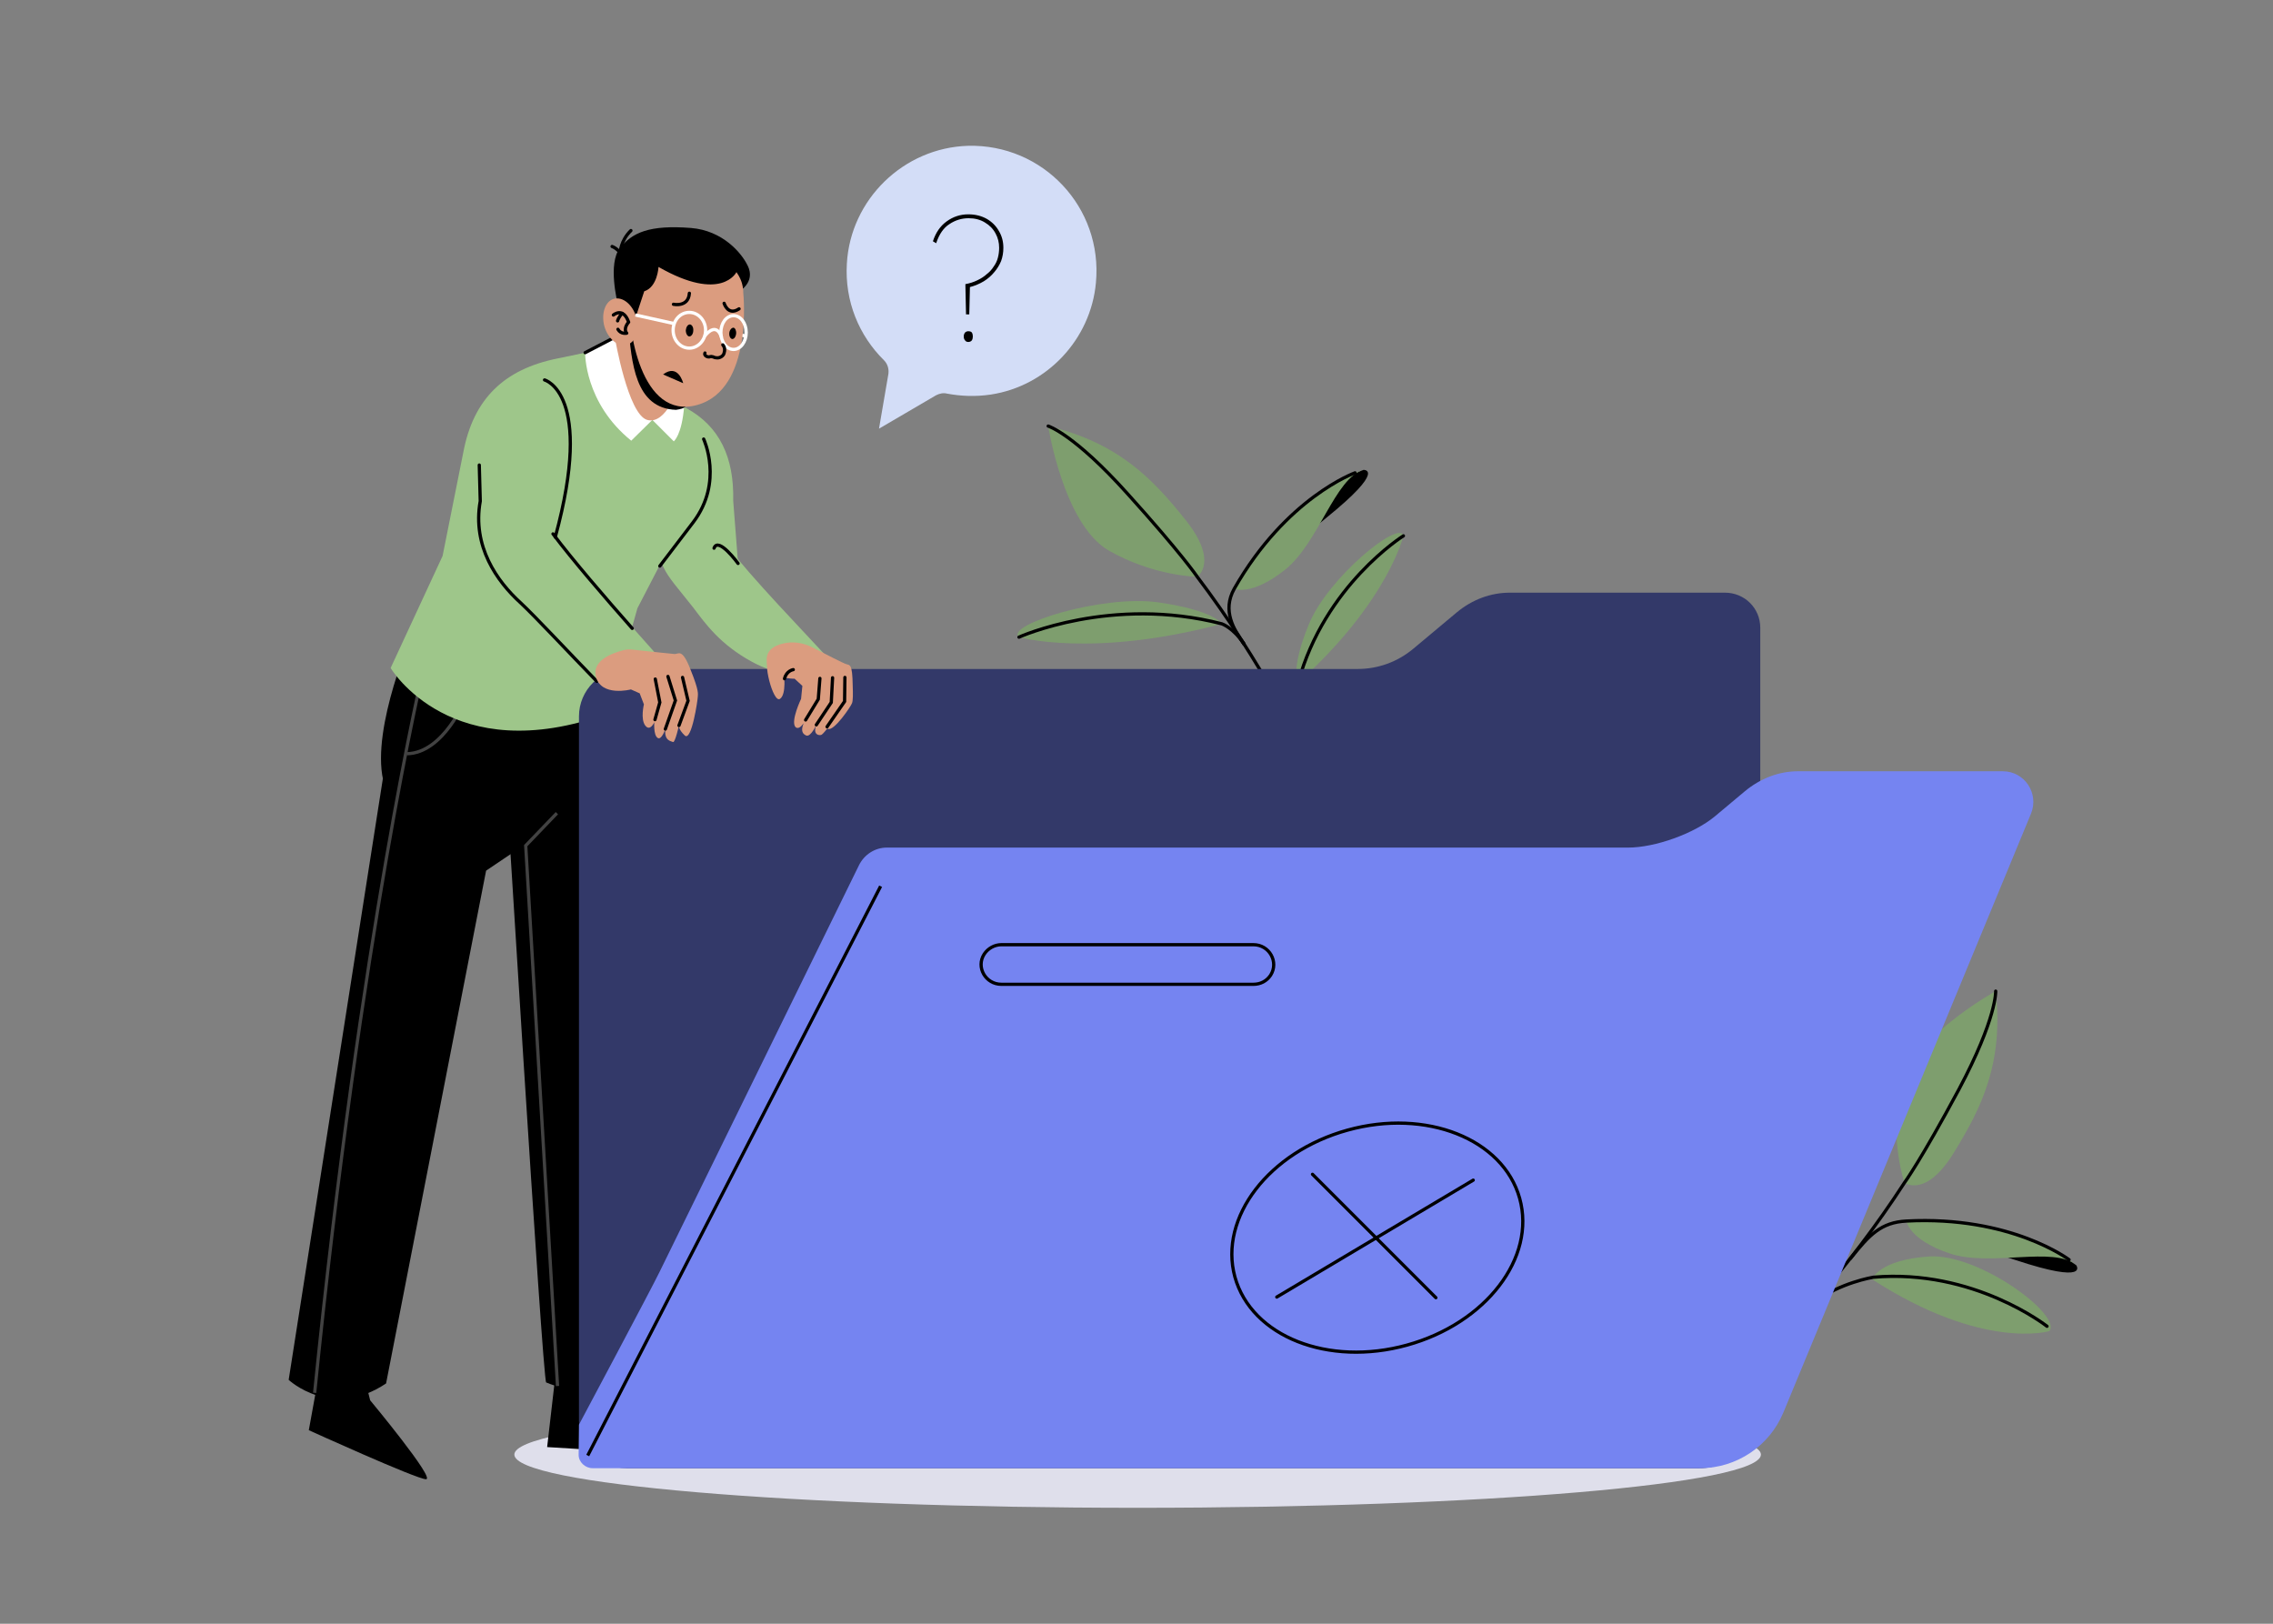 <svg version="1.2" xmlns="http://www.w3.org/2000/svg" viewBox="0 0 700 500" width="700" height="500">
	<rect x="0" y="0" width="700" height="500" fill="#808080" stroke="none"/>
	<title>empty-svg</title>
	<style>
		.s0 { fill: #dfdfeb } 
		.s1 { fill: #d3ddf7 } 
		.s2 { fill: #000000 } 
		.s3 { fill: none;stroke: #424242;stroke-miterlimit:10 } 
		.s4 { fill: #9ec68a } 
		.s5 { fill: #7e9e6e } 
		.s6 { fill: none;stroke: #000000;stroke-linecap: round;stroke-miterlimit:10 } 
		.s7 { fill: #333969 } 
		.s8 { fill: #7584f1 } 
		.s9 { fill: none;stroke: #000000;stroke-linejoin: round } 
		.s10 { fill: none;stroke: #000000;stroke-linecap: round;stroke-linejoin: round } 
		.s11 { fill: none;stroke: #000000;stroke-linecap: round;stroke-linejoin: round;stroke-width: 1 } 
		.s12 { fill: #db9c7f } 
		.s13 { fill: none;stroke: #ffffff;stroke-miterlimit:10 } 
		.s14 { fill: #ffffff } 
	</style>
	<g id="BACKGROUND">
	</g>
	<g id="OBJECTS">
		<path id="Layer" class="s0" d="m350.4 464.3c-106.2 0-192-7.3-192-16.4 0-9 85.8-16.3 192-16.3 106.1 0 191.9 7.3 191.9 16.3 0 9.1-85.8 16.4-191.9 16.4z"/>
		<g id="Layer">
			<path id="Layer" class="s1" d="m298.1 44.9c-19.8 0.6-36.2 16.5-37.3 36.3-0.7 11.6 3.8 22.2 11.4 29.7 1.1 1.1 1.6 2.6 1.4 4.2l-2.9 16.9 17.6-10.3c1-0.5 2.2-0.8 3.3-0.5 4.3 0.8 8.8 1 13.5 0.3 17.3-2.6 30.8-17 32.4-34.4 2.2-23.3-16.4-42.8-39.4-42.2z"/>
			<g id="Layer">
				<path id="Layer" class="s2" d="m297.5 96.8l-0.2-9.3q2.1-0.4 3.7-1.2 1.7-0.8 2.9-1.9 1.3-1 2.1-2.3 0.9-1.2 1.3-2.7 0.4-1.5 0.4-3.1 0-2.4-1.1-4.4-1.1-2.1-3.3-3.4-2.1-1.3-5-1.3-3.2 0-5.9 1.8-2.7 1.7-4.1 5.9l-1-0.6q1.3-4 4.2-6.1 3-2.2 6.7-2.2 3.2 0 5.7 1.4 2.4 1.4 3.7 3.7 1.4 2.3 1.4 5.2 0 2.2-0.7 4.1-0.8 1.9-2.1 3.4-1.3 1.6-3.2 2.8-2 1.2-4.3 1.8l-0.2 8.4c0 0-1 0-1 0zm-0.7 6.8q0-0.7 0.4-1.2 0.4-0.4 1-0.4 0.8 0 1.1 0.4 0.3 0.5 0.3 1.2 0 0.7-0.3 1.2-0.4 0.5-1.1 0.5-0.7 0-1-0.5-0.4-0.4-0.4-1.2z"/>
			</g>
		</g>
		<g id="Layer">
			<path id="Layer" class="s2" d="m186.7 421.6l1.7 12.9c0 0 32 13.7 29.1 13.8-3 0.2-49-2.7-49-2.7l2.7-23.4z"/>
			<path id="Layer" fill-rule="evenodd" class="s3" d="m177.8 211.5c0 0-2.6 24.5-4.5 25.8-1.9 1.3-4.4 1.9-4.4 1.9l4.1-28z"/>
			<g id="Layer">
				<path id="Layer" class="s2" d="m127.2 194.6c0 0-12.9 29.3-9.2 45.6l72-10.9-1.5-30.5z"/>
				<path id="Layer" class="s2" d="m190 229.3c0 0 0.4 70.3 0.9 94.8 0.5 24.5 4.8 100.1 4.8 100.1 0 0-13.5 7.4-27.5 1.5-1.1-0.5-13.1-197.1-13.1-197.1z"/>
				<path id="Layer" class="s2" d="m119.2 231.5l-30.3 193.4c0 0 13.2 12.4 30 1.1l30.8-157.9 15-10.1 2.3-28.8z"/>
				<path id="Layer" class="s2" d="m111.2 420.1l2.8 11.1c0 0 20.2 24.3 17.2 24.3-2.9 0-36.1-15.1-36.1-15.1l4.2-23.1z"/>
				<path id="Layer" fill-rule="evenodd" class="s3" d="m130.3 206.5c0 0-19.1 80.4-33.4 222.4"/>
				<path id="Layer" fill-rule="evenodd" class="s3" d="m143.4 215.1c0 0-6.7 16.8-18.1 17"/>
				<path id="Layer" class="s3" d="m171.7 426.8l-9.8-166.4 9.6-10"/>
				<path id="Layer" class="s4" d="m171.6 110.4c5-1 8.6-1.8 8.6-1.8l31 17q0.1 0 0.2 0.1c10.2 5.6 14.7 15.1 14.4 28.5l1.5 19.3-16.8-13.6-14.2 27.4-9.1 32.4c-48.2 17.5-66.9-14-66.9-14l16-34.5 6.4-32c3.1-16.4 12.6-25.5 28.9-28.8z"/>
			</g>
			<g id="Layer">
				<path id="Layer" class="s5" d="m432.2 165c0 0-4.8 20.4-32.4 45.2 0 0-2.6-3.7 3.3-18 5.9-14.4 28-32.3 29.1-27.2z"/>
				<path id="Layer" fill-rule="evenodd" class="s6" d="m432.2 165c0 0-24.3 15.2-32.4 45.2 0 0-1.8 10.4 1.2 19.6"/>
				<path id="Layer" class="s5" d="m368.7 177.6c0 0 6.8-4.5-3.6-17.5-9.9-12.4-20.5-23.7-42.3-28.9 0 0 4.7 30.2 18.6 38.3 14 8 27.3 8.1 27.3 8.1z"/>
				<path id="Layer" class="s5" d="m313.8 196.2c0 0 22.7 6.5 62.5-4.1 0 0-2.2-4.1-19.5-6.6-17.4-2.5-47.4 7-43 10.7z"/>
				<path id="Layer" fill-rule="evenodd" class="s6" d="m313.8 196.2c0 0 28.5-12.9 62.5-4.1 0 0 3.5 1.2 6.8 6.2"/>
				<path id="Layer" class="s5" d="m331.5 218.2c0 0 23.6 17.8 63.4 7.3 0 0-6.7-14.2-24-16.7-17.4-2.5-43.7 5.8-39.4 9.4z"/>
				<path id="Layer" fill-rule="evenodd" class="s6" d="m331.5 218.2c0 0 27.3-10.6 63.4 7.3 0 0 4.3 2.2 7.6 7.3"/>
				<path id="Layer" class="s2" d="m419.9 144.7c0 0 7.3-0.4-11.5 14.8-17.7 14.4-15.6 14.7-15.6 14.7 0 0 7.9-22.8 27.1-29.5z"/>
				<path id="Layer" class="s5" d="m380.1 181.3c0 0 5.3 2.4 15.7-5.9 10.4-8.4 15.3-28.2 24.1-30.7 0 0-22.1 5.6-39.8 36.6z"/>
				<path id="Layer" fill-rule="evenodd" class="s6" d="m411.3 252.3c-9.6-22.9-23.3-49.2-42.6-74.7 0 0-4.7-7-21.4-25.5-16.6-18.5-24.5-20.9-24.5-20.9"/>
				<path id="Layer" fill-rule="evenodd" class="s6" d="m417.3 145.6c0 0-21.2 7.6-37.2 35.7-3.8 6.8-0.1 12.6 3 17"/>
			</g>
			<g id="Layer">
				<path id="Layer" class="s5" d="m631.1 409.9c0 0-20.5 6.1-54.6-16 0 0 2.2-6 17.7-7 15.4-0.9 41 18.2 36.9 23z"/>
				<path id="Layer" fill-rule="evenodd" class="s6" d="m630.4 408.4c0 0-22.6-17.8-53.5-15.1 0 0-10.4 1.7-18.1 7.7"/>
				<path id="Layer" class="s5" d="m586.5 364.2c0 0 6.6 4.9 15.3-9.4 8.3-13.5 15.3-27.3 12.8-49.6 0 0-26.9 14.8-29.7 30.6-2.8 15.8 1.6 28.4 1.6 28.4z"/>
				<path id="Layer" class="s2" d="m639.4 389.6c0 0 4.3 6-18.7-1.6-21.7-7.1-20.8-5.1-20.8-5.1 0 0 23.4-5.8 39.5 6.7z"/>
				<path id="Layer" class="s5" d="m587.1 376c0 0 0.8 5.8 13.4 10 12.7 4.2 32-2.4 38.9 3.6 0 0-16.7-15.5-52.3-13.6z"/>
				<path id="Layer" fill-rule="evenodd" class="s6" d="m530.8 429.7c18.3-16.9 38.3-38.7 55.7-65.5 0 0 5-6.8 16.8-28.8 11.7-22 11.3-30.2 11.3-30.2"/>
				<path id="Layer" fill-rule="evenodd" class="s6" d="m637.2 387.9c0 0-17.9-13.6-50.1-11.9-7.8 0.4-11.4 4.2-17.2 11.5"/>
			</g>
			<path id="Layer" class="s7" d="m418.1 206c6.3 0 12.3-2.2 17.1-6.2l13.4-11.2c4.8-4 10.5-6.1 16.4-6.1h66.2c6.1 0 10.9 4.8 10.9 10.8v12.7 227.3c0 10.4-8.4 18.8-18.8 18.8h-330.4c-8 0-14.6-6.6-14.6-14.6v-216.9c0-8.1 6.6-14.6 14.6-14.6z"/>
			<path id="Layer" class="s8" d="m178.3 438.7c0 0 22.5-42.2 24.8-47l61.4-125.2c1.6-3.3 4.9-5.5 8.6-5.5h228.3c8.3 0 20.3-4.3 26.7-9.6l9.2-7.7c4.8-4 10.5-6.2 16.4-6.2h63.1c6.7 0 11.2 6.8 8.7 13l-76.3 184.5c-4.3 10.3-14.4 17.1-25.6 17.1h-341.1c-2.3 0-4.3-1.9-4.3-4.1z"/>
			<path id="Layer" class="s9" d="m271.2 272.9l-90.2 175.3"/>
			<path id="Layer" fill-rule="evenodd" class="s9" d="m308.4 303.1h77.6c2.2 0 4.1-1 5.3-2.8 2.6-4.1-0.4-9.4-5.3-9.4h-77.6c-2.1 0-4.1 1.1-5.3 2.9-2.6 4 0.4 9.3 5.3 9.3z"/>
			<g id="Layer">
				<g id="Layer">
					<path id="Layer" class="s10" d="m453.7 363.4l-60.5 36"/>
					<path id="Layer" class="s10" d="m404.2 361.6l38 38"/>
				</g>
				<path id="Layer" class="s11" d="m433.3 414.2c-24.2 6.7-47.9-2.6-53-21-5-18.3 10.5-38.5 34.7-45.2 24.2-6.7 47.9 2.7 53 21 5.1 18.3-10.4 38.5-34.7 45.2z"/>
			</g>
			<path id="Layer" class="s4" d="m193.8 192.1l11.2 12.6c0 0-10.5 12.5-21.2 5.1l-1.7-2.5z"/>
			<path id="Layer" fill-rule="evenodd" class="s6" d="m167.7 117c0 0 15.4 4 3.3 48.4"/>
			<path id="Layer" fill-rule="evenodd" class="s6" d="m194.7 193.5c-8.3-9.4-18.4-21.1-24.4-29.1"/>
			<path id="Layer" fill-rule="evenodd" class="s6" d="m183.8 209.8c-8-8.2-18.8-19.8-23.4-24.1-7.4-6.7-15-17.5-12.5-31.4l-0.3-11.1"/>
			<path id="Layer" class="s4" d="m231.6 203.8c-9.8-5.3-14.4-11.8-18.1-16.7-9.1-11.6-12.3-13-9.6-26.5l0.1-14.1 19.6 21.1c7.5 10 24.7 27.7 31.1 34.7 0 0-7.5 10-23.1 1.5z"/>
			<g id="Layer">
				<path id="Layer" class="s12" d="m191.7 200.3q1.3-0.4 2.7-0.3c3.4 0.4 12.4 1.3 13.4 1.4 1.2 0 2.3-1.9 4.9 4.9 2.7 6.7 2.2 7.4 2.2 8.2 0 0.9-1.9 13.9-4 12-2.1-2-1.8-3.1-1.8-3.1 0 0-1.2 5.3-1.8 5.1-0.6-0.3-2.8-0.3-2.4-4 0 0-1.2 3.6-2.4 2.7-1.3-0.9-1-4.8-1-4.8 0 0-1.3 3-2.8 1-1.5-2-0.4-6.5-0.4-6.5l-1.3-3.4-2.7-1.2c0 0-9.2 2.4-10.8-4-1.2-4.9 5.1-7.2 8.2-8z"/>
				<g id="Layer">
					<path id="Layer" class="s6" d="m210.2 208.6l1.7 7.2-2.8 7.6"/>
					<path id="Layer" class="s6" d="m205.7 208.3l2.3 7.4-3.1 8.8"/>
					<path id="Layer" class="s6" d="m201.8 209.1l1.4 7.2-1.5 5.3"/>
				</g>
			</g>
			<path id="Layer" fill-rule="evenodd" class="s6" d="m194.3 71c-3.2 3.1-3.3 6.8-3.3 6.8 0 0-1.1-1.4-2.5-1.9"/>
			<g id="Layer">
				<g id="Layer">
					<path id="Layer" class="s12" d="m241 198.2c3.1-0.8 6.4-0.3 9.3 1.2 3.7 1.9 9.5 4.9 10.3 5.1 1.1 0.4 1.9-0.3 2 6.6 0.1 2.7 0.1 4.6-0.2 5.4-0.2 0.8-5.7 9-7.5 7.9q-0.1-0.1-0.1-0.1c-0.5 0.6-1.1 1.4-1.7 1.9-0.5 0.4-3 0.3-1.7-3 0 0-1.7 3.8-3.1 3.3-1.7-0.7-1.4-2.3-0.8-3.8-0.8 1.1-1.8 2-2.6 1.1-1.4-1.9 1.8-8.6 1.8-8.6l0.4-4-2.4-2.2c0 0-8.8 0.2-8.6-6 0.1-2.9 2.4-4.2 4.9-4.8z"/>
					<g id="Layer">
						<path id="Layer" class="s6" d="m260.2 208.6l-0.1 7.4-5.4 7.8"/>
						<path id="Layer" class="s6" d="m256.4 208.7l-0.4 7.6-4.6 6.9"/>
						<path id="Layer" class="s6" d="m252.5 208.9l-0.5 6.4-3.9 6.4"/>
					</g>
				</g>
				<path id="Layer" class="s12" d="m241.4 207.2c0 0 0.9 6.6-1.2 8-2.1 1.5-5.6-12.2-3.2-12.4 3.5-0.2 4.4 4.4 4.4 4.4z"/>
				<path id="Layer" fill-rule="evenodd" class="s6" d="m244.3 206.2c0 0-2.1 0.3-2.7 2.8"/>
			</g>
			<path id="Layer" fill-rule="evenodd" class="s6" d="m203.2 174.3l10.3-13.5c9.4-12.4 3.2-25.6 3.2-25.6"/>
			<path id="Layer" fill-rule="evenodd" class="s6" d="m227.3 173.5c0 0-6.1-8.4-7.4-4.7"/>
			<g id="Layer">
				<path id="Layer" class="s13" d="m229.7 103.5l-1.8-0.4"/>
				<path id="Layer" class="s14" d="m193.1 101.9l-12.9 6.7c0 0-0.3 15.4 14.2 27.1l6.5-6.4 6.6 6.6c0 0 2.5-1.9 3.2-10.9l-1.1-10.8z"/>
				<path id="Layer" class="s10" d="m209.6 114.2l-16.5-12.3-12.9 6.7"/>
				<path id="Layer" class="s12" d="m189.4 104.2c0 0 4 23.4 9.9 25.1 5.9 1.6 9.6-10.1 9.6-10.1l-11.4-31.9z"/>
				<path id="Layer" class="s2" d="m211.1 122l0.1 2.9c0.1 0.1-0.1 0.9-3 1.3-12.7-0.4-13.7-14.7-14.7-26 0 0 18.8 19.6 17.6 21.8z"/>
				<path id="Layer" class="s12" d="m228.9 90.2c0 0 3.2 29.7-14.2 34.5-17.4 4.8-21.5-23.6-20.9-33.4 0.6-9.8 5.5-14.6 17.6-15.1 18.1-0.6 17.5 14 17.5 14z"/>
				<path id="Layer" class="s2" d="m202.8 82.2c0 0-0.3 6.2-4.4 7.5l-3 9.1c0 0-2.5-4-5.2-5.5 0 0-3.1-12.1 0.7-16.9 3.8-4.8 9.1-7.2 21.9-6.2 9.8 0.8 15.5 7.7 17.3 11.3 0.6 1.1 2.1 4.3-1.3 7.4 0 0 0-2.3-2-5.1 0 0-4.6 9.5-24-1.6z"/>
				<path id="Layer" class="s12" d="m186.1 100.4c1.1 3.9 4.2 6.5 6.9 5.8 2.7-0.7 4.1-4.5 3-8.4-1.1-3.9-4.1-6.5-6.9-5.8-2.7 0.7-4 4.5-3 8.4z"/>
				<path id="Layer" class="s2" d="m211.2 101.7c0 1 0.5 1.9 1.1 1.9 0.6 0 1.2-0.8 1.2-1.8 0.1-1-0.4-1.8-1-1.9-0.7 0-1.2 0.8-1.3 1.8z"/>
				<path id="Layer" class="s2" d="m224.6 102.5c-0.1 1 0.3 1.8 0.9 1.9 0.6 0 1.1-0.7 1.2-1.6 0.1-1-0.3-1.8-0.8-1.9-0.6 0-1.2 0.7-1.3 1.6z"/>
				<path id="Layer" fill-rule="evenodd" class="s6" d="m207.4 93.7c0 0 4.6 1 4.9-3.4"/>
				<path id="Layer" fill-rule="evenodd" class="s6" d="m223 93.4c0 0 1.2 4 4.6 1.7"/>
				<path id="Layer" class="s2" d="m210.4 118c0 0-1.5-6.2-6.2-2.7z"/>
				<path id="Layer" fill-rule="evenodd" class="s10" d="m188.9 97c0 0 3-2.6 4.7 2.2 0 0-1.8 1.9-0.6 3.4 0 0-1.8 0.4-2.7-1.2"/>
				<path id="Layer" fill-rule="evenodd" class="s10" d="m190.2 98.8c0 0 0.2-1 1.4-2.3"/>
				<path id="Layer" fill-rule="evenodd" class="s13" d="m222 102.4c0 2.8 1.7 5.2 3.9 5.2 2.2 0 3.9-2.4 3.9-5.2 0-2.9-1.7-5.2-3.9-5.2-2.2 0-3.9 2.3-3.9 5.2z"/>
				<path id="Layer" fill-rule="evenodd" class="s13" d="m207.3 101.7c0 3 2.2 5.5 5 5.5 2.7 0 5-2.5 5-5.5 0-3.1-2.3-5.5-5-5.5-2.8 0-5 2.4-5 5.5z"/>
				<path id="Layer" fill-rule="evenodd" class="s13" d="m222.2 103.9c0 0-1.3-5.2-5.2-0.4"/>
				<path id="Layer" class="s13" d="m207.4 99.6l-11.7-2.6"/>
				<path id="Layer" fill-rule="evenodd" class="s6" d="m222.6 106.2c0.6 0.7 0.7 1.6 0.4 2.5-0.2 0.9-1.2 1.5-2.1 1.5-0.5 0-0.9-0.1-1.3-0.3-0.2 0-0.6-0.2-0.8-0.1-0.9 0.4-2.1-0.4-1.7-1.1"/>
			</g>
		</g>
	</g>
</svg>